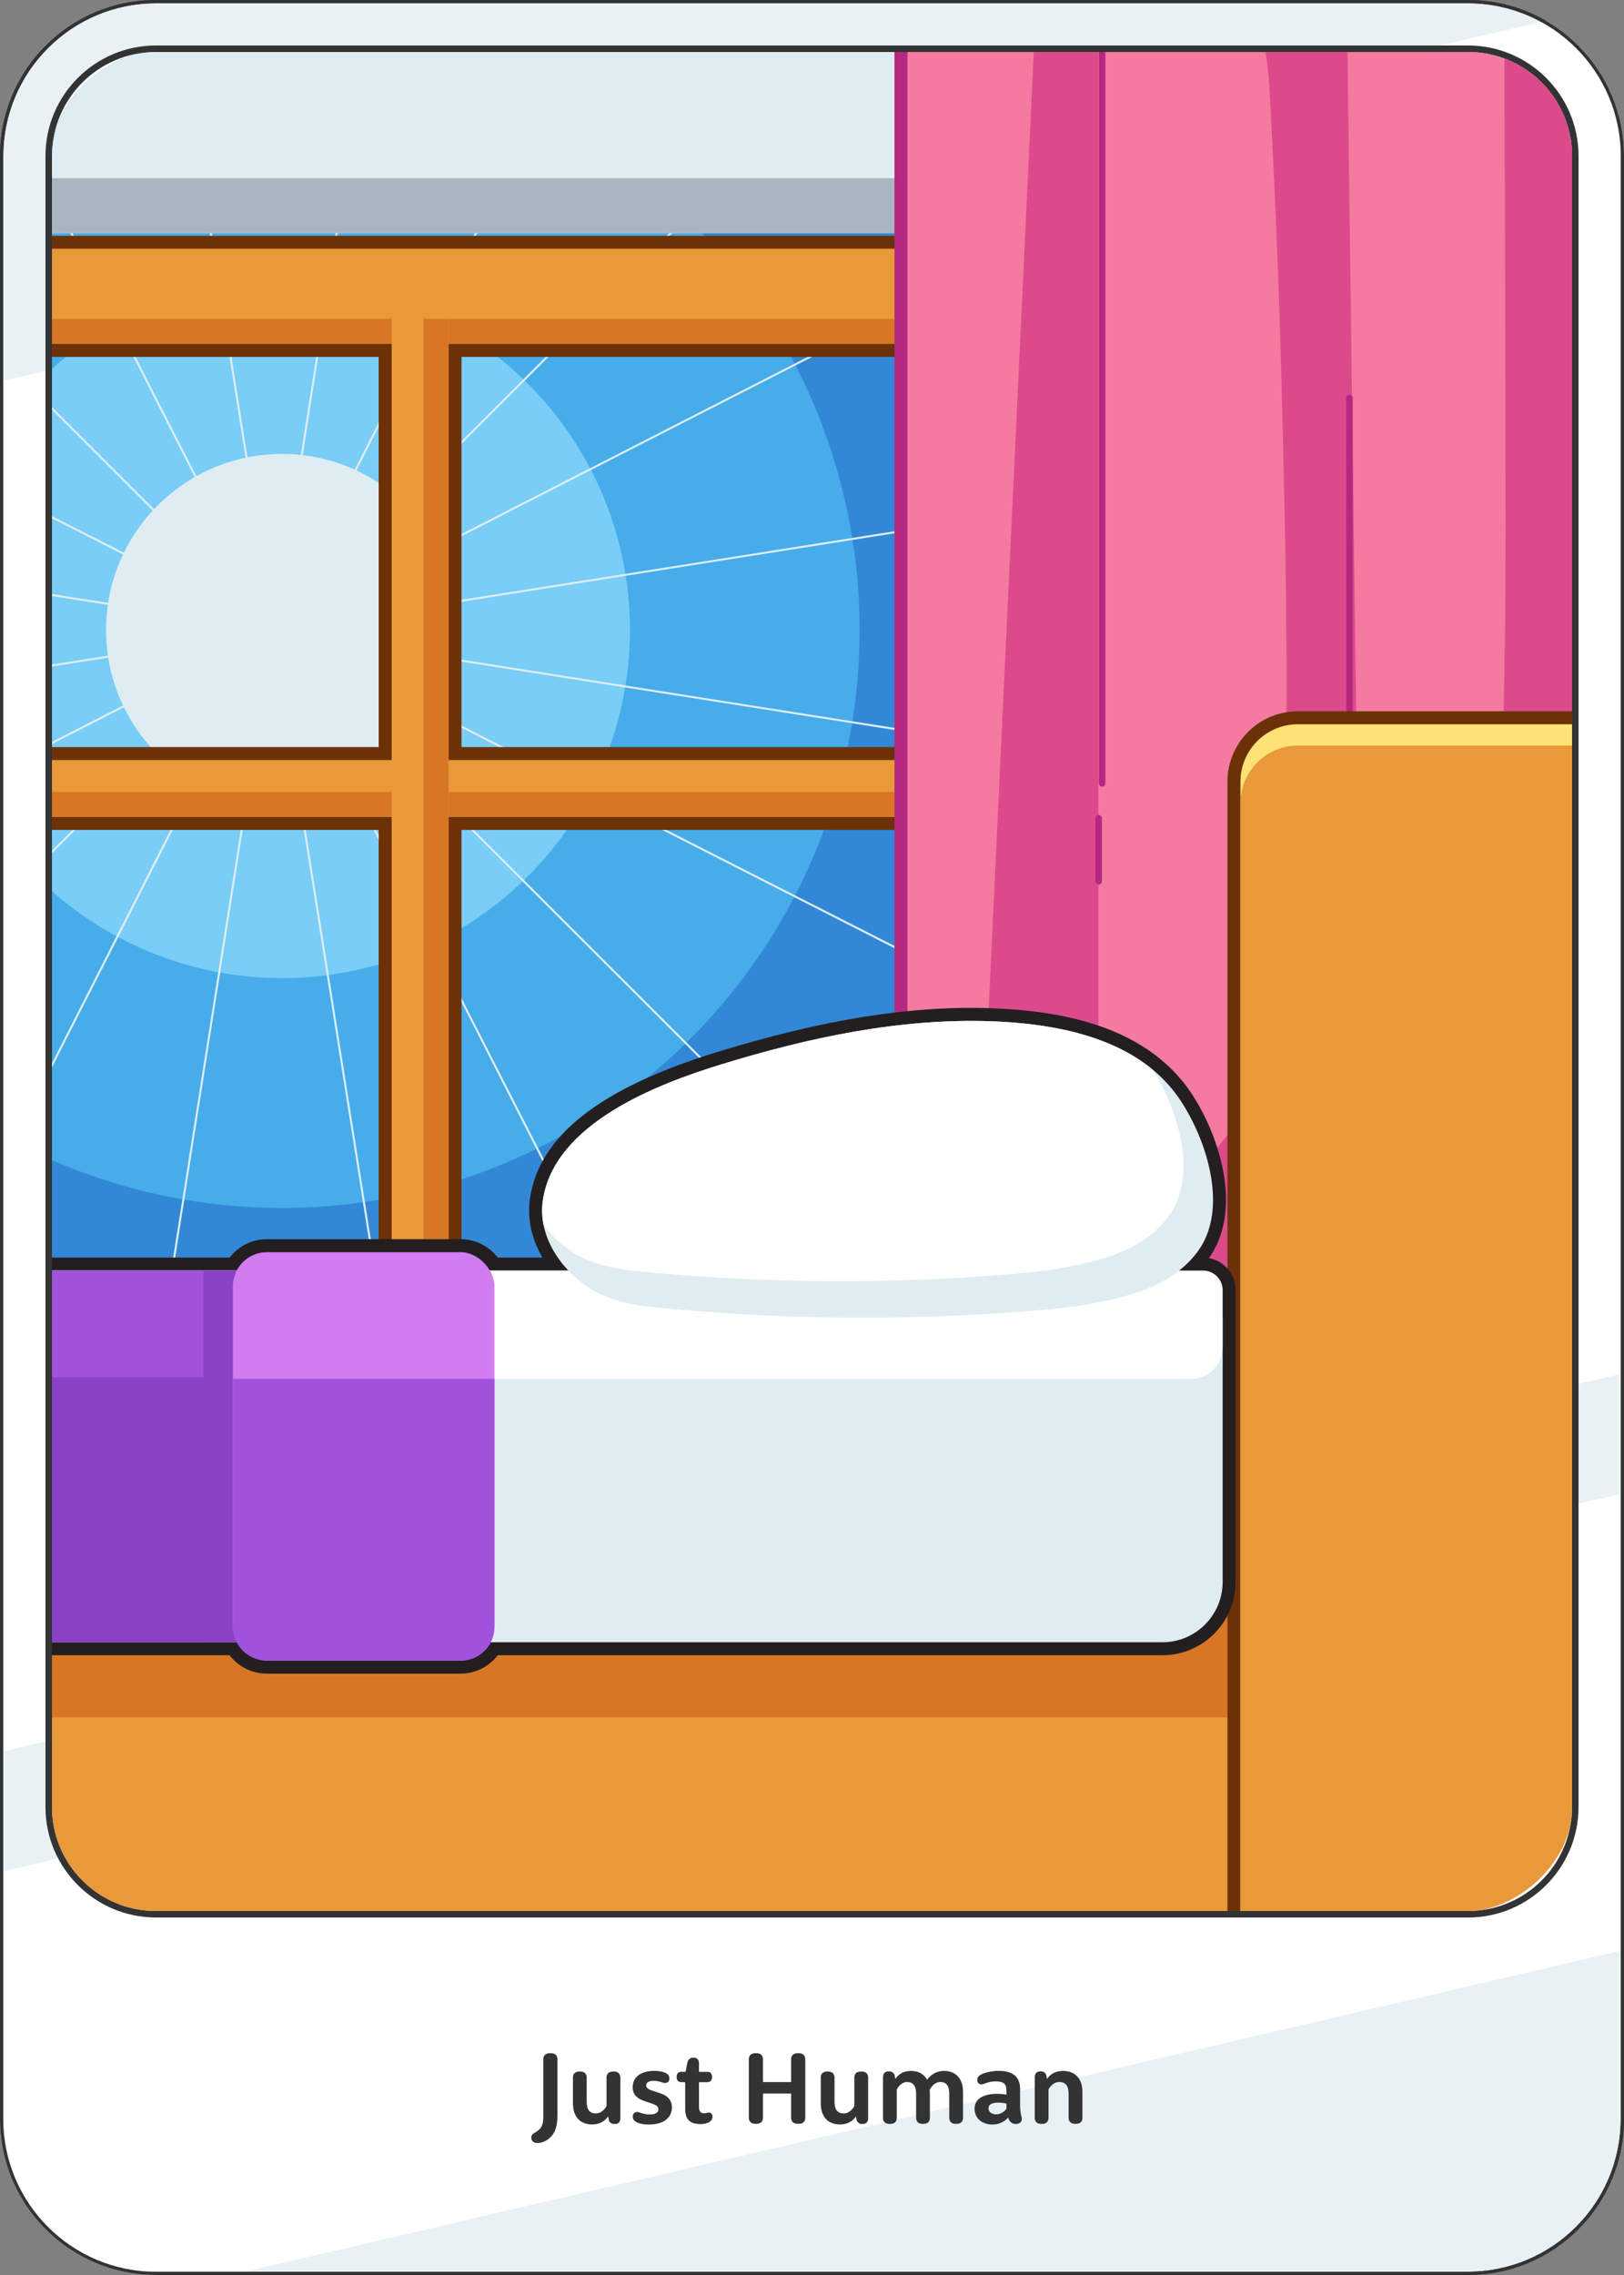 <?xml version="1.0" encoding="UTF-8"?>
<svg id="Expanded" xmlns="http://www.w3.org/2000/svg" xmlns:xlink="http://www.w3.org/1999/xlink" viewBox="0 0 500 700">
  <rect x="0" y="0" width="500" height="700" fill="#808080" stroke="none"/>
  <defs>
    <style>
      .cls-1 {
        fill: #3288d6;
      }

      .cls-2 {
        fill: #a152db;
      }

      .cls-3 {
        fill: #fff;
      }

      .cls-4 {
        fill: #dfedf2;
      }

      .cls-5 {
        fill: #ea9939;
      }

      .cls-6 {
        fill: #d87625;
      }

      .cls-7 {
        fill: none;
      }

      .cls-8 {
        fill: #f47aa0;
      }

      .cls-9 {
        fill: #231f20;
      }

      .cls-10 {
        fill: #e9f1f4;
      }

      .cls-11 {
        fill: #6d3108;
      }

      .cls-12 {
        fill: #b52880;
      }

      .cls-13 {
        fill: #79cdf6;
      }

      .cls-14 {
        fill: #ffe277;
      }

      .cls-15 {
        fill: #333;
      }

      .cls-16 {
        fill: #47acea;
      }

      .cls-17 {
        fill: #8942c5;
      }

      .cls-18 {
        fill: #dd4a8c;
      }

      .cls-19 {
        fill: #a8b6c1;
      }

      .cls-20 {
        fill: #d27cf2;
      }

      .cls-21 {
        clip-path: url(#clippath);
      }
    </style>
    <clipPath id="clippath">
      <rect class="cls-7" x="-36" y="68" width="572" height="468" rx="32" ry="32" transform="translate(552 52) rotate(90)"/>
    </clipPath>
  </defs>
  <g>
    <g>
      <path class="cls-10" d="M48,699.5c-26.19,0-47.5-21.31-47.5-47.5V48C.5,21.81,21.81.5,48,.5h404c8.33,0,16.53,2.19,23.71,6.33,14.67,8.47,23.79,24.24,23.79,41.17v604c0,26.19-21.31,47.5-47.5,47.5H48Z"/>
      <path class="cls-15" d="M452,1c8.25,0,16.36,2.17,23.46,6.27,14.52,8.38,23.54,23.98,23.54,40.73v604c0,25.92-21.08,47-47,47H48c-25.92,0-47-21.08-47-47V48C1,22.08,22.08,1,48,1h404M452,0H48C21.49,0,0,21.49,0,48v604c0,26.51,21.49,48,48,48h404c26.51,0,48-21.49,48-48V48c0-17.79-9.67-33.31-24.04-41.6C468.91,2.33,460.73,0,452,0h0Z"/>
    </g>
    <path class="cls-3" d="M500,48v374.52L0,539.11V117.39L475.96,6.4c14.37,8.29,24.04,23.81,24.04,41.6Z"/>
    <path class="cls-3" d="M500,459.42v140.57l-428.9,100.01h-23.1C21.49,700,0,678.51,0,652v-75.99l500-116.59Z"/>
    <path class="cls-15" d="M452,1c25.92,0,47,21.08,47,47v604c0,25.92-21.08,47-47,47H48c-25.92,0-47-21.08-47-47V48C1,22.08,22.08,1,48,1h404M452,0H48C21.49,0,0,21.49,0,48v604c0,26.51,21.49,48,48,48h404c26.51,0,48-21.49,48-48V48c0-26.51-21.49-48-48-48h0Z"/>
    <g>
      <rect class="cls-3" x="15" y="15" width="470" height="574" rx="33" ry="33"/>
      <path class="cls-15" d="M452,16c17.67,0,32,14.33,32,32v508c0,17.67-14.33,32-32,32H48c-17.67,0-32-14.33-32-32V48c0-17.67,14.33-32,32-32h404M452,14H48c-18.75,0-34,15.25-34,34v508c0,18.75,15.25,34,34,34h404c18.75,0,34-15.25,34-34V48c0-18.75-15.25-34-34-34h0Z"/>
    </g>
  </g>
  <g>
    <path class="cls-15" d="M167.27,633.66c0-.61.18-1.09.54-1.42.36-.33.91-.5,1.65-.5s1.29.17,1.64.5c.35.33.53.81.53,1.42v16.91c0,.96-.05,1.8-.14,2.52s-.23,1.35-.41,1.91c-.18.55-.4,1.04-.67,1.45-.27.42-.58.8-.92,1.14-.59.59-1.25,1.04-1.95,1.34-.71.3-1.39.45-2.05.45s-1.11-.15-1.43-.45c-.32-.3-.48-.68-.48-1.15,0-.34.07-.63.22-.87.15-.23.37-.43.66-.59.42-.23.8-.47,1.14-.72s.64-.55.89-.91c.25-.35.44-.79.58-1.3.13-.51.2-1.14.2-1.89v-17.86Z"/>
    <path class="cls-15" d="M176.38,639.26c0-.59.17-1.05.52-1.38s.88-.49,1.61-.49,1.25.16,1.6.49c.35.33.52.79.52,1.38v7.42c0,1.27.25,2.19.74,2.76.49.57,1.17.85,2.04.85.28,0,.54-.03.78-.09.24-.06.46-.15.67-.26.21-.11.4-.23.57-.37.17-.13.33-.28.48-.42.32-.33.6-.71.83-1.14v-8.75c0-.59.17-1.05.52-1.38.35-.33.88-.49,1.6-.49s1.27.16,1.61.49.52.79.52,1.38v12.52c0,.57-.15,1.01-.45,1.31-.3.3-.74.45-1.31.45-.28,0-.53-.03-.74-.1-.21-.07-.4-.17-.55-.3-.15-.13-.27-.29-.37-.48s-.16-.4-.2-.64l-.12-.78h-.06c-.3.46-.68.87-1.14,1.22-.2.16-.42.31-.67.45-.25.15-.53.28-.84.39s-.65.21-1.02.27c-.37.07-.77.1-1.21.1-.91,0-1.72-.14-2.45-.42-.72-.28-1.34-.7-1.86-1.25-.52-.55-.91-1.23-1.19-2.04-.28-.81-.41-1.74-.41-2.79v-7.92Z"/>
    <path class="cls-15" d="M194.8,642.16c0-.7.14-1.35.41-1.96.28-.61.69-1.13,1.25-1.58.56-.44,1.25-.79,2.08-1.05.83-.25,1.8-.38,2.91-.38.57,0,1.09.03,1.55.1.46.07.86.15,1.2.26.34.1.62.22.86.35.23.13.41.26.54.38.19.19.32.38.39.59.07.2.11.44.11.71,0,.2-.03.38-.1.55-.07.17-.16.31-.27.42s-.26.21-.42.27c-.17.07-.34.1-.53.1-.21,0-.42-.03-.65-.1-.22-.07-.47-.14-.75-.23-.28-.08-.59-.16-.93-.23-.34-.07-.74-.1-1.19-.1-.42,0-.77.04-1.06.11-.29.07-.53.17-.72.3s-.32.27-.41.44c-.08.17-.12.35-.12.55,0,.33.11.61.34.82.23.21.53.4.9.56.37.16.79.31,1.27.45.47.14.96.29,1.45.46.49.17.98.36,1.45.59.47.22.9.51,1.27.86.37.35.67.77.9,1.27.23.5.34,1.09.34,1.79s-.15,1.41-.44,2.05c-.29.64-.73,1.19-1.3,1.66s-1.31.84-2.19,1.11c-.88.27-1.9.41-3.07.41-.67,0-1.25-.03-1.75-.1-.5-.07-.94-.16-1.3-.27-.37-.11-.67-.23-.91-.38-.24-.14-.43-.28-.58-.43-.17-.17-.29-.35-.38-.55-.08-.2-.12-.45-.12-.75,0-.41.12-.74.37-.99.24-.25.56-.38.96-.38.2,0,.41.04.64.12.23.08.5.16.8.26.31.09.66.18,1.05.26.4.08.87.12,1.42.12.47,0,.87-.04,1.21-.12.34-.08.61-.2.82-.34.21-.14.36-.31.46-.51.1-.2.15-.41.15-.64,0-.34-.11-.63-.34-.86-.22-.23-.52-.43-.9-.59-.38-.17-.8-.32-1.27-.46-.47-.14-.96-.3-1.45-.47-.49-.17-.97-.37-1.45-.59-.47-.22-.9-.5-1.27-.84-.38-.34-.67-.75-.9-1.23-.22-.48-.34-1.07-.34-1.76Z"/>
    <path class="cls-15" d="M209.71,640.66c-.42,0-.75-.13-1.01-.41-.26-.27-.38-.67-.38-1.19s.13-.9.38-1.17c.25-.27.59-.41,1.01-.41h1.38l.5-2.64c.11-.59.33-1.03.65-1.31.32-.28.74-.42,1.27-.42s.96.15,1.25.45c.29.3.44.73.44,1.29v2.64h2.64c.42,0,.75.14,1.01.41.25.27.38.66.38,1.17s-.13.92-.38,1.19c-.26.27-.59.41-1.01.41h-2.64v7.52c0,.74.12,1.27.38,1.58s.63.47,1.16.47c.19,0,.35,0,.49-.03.14-.02.27-.05.38-.08.11-.03.22-.06.31-.08.09-.02.19-.03.3-.03.17,0,.32.03.46.09s.26.15.36.26c.1.11.18.24.23.4.06.16.09.33.09.52,0,.29-.05.54-.14.74s-.23.39-.41.57c-.1.1-.25.21-.43.33-.18.12-.41.22-.67.31s-.58.17-.93.23c-.35.06-.76.09-1.2.09-1.58,0-2.75-.38-3.5-1.13-.75-.75-1.12-1.91-1.12-3.46v-8.3h-1.23Z"/>
    <path class="cls-15" d="M234.91,651.57c0,.62-.18,1.09-.53,1.42-.35.33-.91.5-1.66.5s-1.29-.17-1.64-.5c-.35-.33-.53-.81-.53-1.42v-17.91c0-.61.18-1.09.53-1.42.35-.33.9-.5,1.64-.5s1.3.17,1.66.5c.35.33.53.81.53,1.42v6.98h8.66v-6.98c0-.61.18-1.09.53-1.42.35-.33.91-.5,1.66-.5s1.27.17,1.63.5c.36.33.54.81.54,1.42v17.91c0,.62-.18,1.09-.53,1.42-.35.33-.9.5-1.64.5s-1.3-.17-1.66-.5c-.35-.33-.53-.81-.53-1.42v-7.41h-8.66v7.41Z"/>
    <path class="cls-15" d="M252.68,639.26c0-.59.17-1.05.52-1.38s.88-.49,1.61-.49,1.25.16,1.6.49c.35.33.52.79.52,1.38v7.42c0,1.27.25,2.19.74,2.76.49.57,1.17.85,2.04.85.28,0,.54-.03.78-.09.24-.06.46-.15.67-.26.21-.11.4-.23.57-.37.17-.13.33-.28.48-.42.32-.33.6-.71.83-1.14v-8.75c0-.59.17-1.05.52-1.38.35-.33.88-.49,1.6-.49s1.27.16,1.61.49.52.79.52,1.38v12.52c0,.57-.15,1.01-.45,1.31-.3.3-.74.45-1.31.45-.28,0-.53-.03-.74-.1-.21-.07-.4-.17-.55-.3-.15-.13-.27-.29-.37-.48s-.16-.4-.2-.64l-.12-.78h-.06c-.3.46-.68.87-1.14,1.22-.2.16-.42.31-.67.45-.25.15-.53.28-.84.39s-.65.21-1.02.27c-.37.07-.77.1-1.21.1-.91,0-1.72-.14-2.45-.42-.72-.28-1.34-.7-1.86-1.25-.52-.55-.91-1.23-1.19-2.04-.28-.81-.41-1.74-.41-2.79v-7.92Z"/>
    <path class="cls-15" d="M271.88,639.1c0-.57.15-1.01.45-1.31s.74-.45,1.31-.45c.28,0,.53.03.74.1.21.07.4.17.55.3.16.13.28.29.38.48s.16.4.19.62l.12.8h.06c.3-.46.68-.86,1.12-1.22.19-.16.4-.31.65-.45.24-.15.52-.28.82-.39.3-.11.63-.21.99-.27.36-.07.75-.1,1.18-.1,1.2,0,2.21.24,3.05.72.83.48,1.48,1.15,1.95,2,.34-.5.77-.95,1.27-1.36.22-.17.46-.33.73-.49.27-.16.56-.31.89-.44.33-.13.68-.23,1.07-.31.38-.08.8-.12,1.25-.12.88,0,1.69.14,2.41.42.72.28,1.34.7,1.85,1.25.51.55.9,1.23,1.18,2.04.28.81.41,1.74.41,2.79v7.92c0,.59-.17,1.05-.52,1.38-.35.33-.88.49-1.6.49s-1.25-.16-1.6-.49c-.35-.33-.52-.79-.52-1.38v-7.42c0-.63-.06-1.18-.19-1.64-.12-.46-.31-.83-.55-1.12-.24-.29-.53-.5-.87-.64-.34-.13-.72-.2-1.13-.2-.27,0-.52.03-.76.1-.23.07-.45.16-.66.27s-.39.24-.56.38c-.17.15-.33.29-.46.44-.32.34-.6.73-.83,1.17,0,.12,0,.31.02.58.02.27.02.57.02.89v7.2c0,.59-.17,1.05-.52,1.38s-.88.49-1.59.49-1.25-.16-1.6-.49c-.35-.33-.52-.79-.52-1.38v-7.42c0-.63-.07-1.18-.2-1.64-.13-.46-.31-.83-.55-1.12-.23-.29-.52-.5-.87-.64-.34-.13-.72-.2-1.14-.2-.26,0-.51.03-.74.1-.23.07-.45.15-.65.26-.2.1-.38.23-.55.37-.17.14-.32.28-.45.41-.32.34-.59.72-.81,1.14v8.75c0,.59-.17,1.05-.52,1.38-.35.33-.88.49-1.6.49s-1.25-.16-1.6-.49c-.35-.33-.52-.79-.52-1.38v-12.52Z"/>
    <path class="cls-15" d="M309.87,643.23c0-.5-.06-.92-.17-1.28-.12-.35-.3-.64-.55-.86-.26-.22-.59-.39-1.02-.5-.42-.11-.94-.16-1.54-.16-.65,0-1.2.05-1.65.14s-.85.2-1.18.32c-.33.12-.62.23-.87.32-.25.09-.48.14-.7.14-.38,0-.69-.12-.93-.36-.25-.24-.37-.59-.37-1.05,0-.24.04-.45.11-.62.07-.18.2-.35.38-.53.17-.17.43-.34.8-.53.37-.19.82-.36,1.34-.52.53-.16,1.13-.29,1.8-.39.68-.1,1.41-.16,2.2-.16,2.18,0,3.81.47,4.91,1.41,1.09.94,1.64,2.32,1.64,4.12v5.11c0,.71.03,1.28.09,1.72.06.44.12.8.18,1.09.06.29.12.53.18.73.06.19.09.4.09.62s-.04.42-.12.61c-.08.19-.2.35-.36.49s-.35.25-.59.33-.5.12-.8.12c-.32,0-.61-.05-.87-.15-.26-.1-.48-.24-.67-.41-.19-.18-.35-.39-.48-.63-.13-.24-.24-.51-.32-.8h-.05c-.32.41-.71.77-1.17,1.08-.4.27-.89.52-1.49.73-.6.22-1.3.33-2.12.33-.87,0-1.64-.12-2.32-.37-.68-.25-1.26-.58-1.73-1.02-.47-.43-.84-.95-1.09-1.54s-.38-1.24-.38-1.94c0-.75.17-1.41.5-1.99.33-.57.8-1.05,1.41-1.43.6-.38,1.33-.67,2.19-.86.85-.19,1.81-.29,2.86-.29.44,0,.83.02,1.18.05.35.03.65.06.9.09.29.04.55.09.78.14v-1.29ZM309.87,647.26c-.21-.05-.44-.1-.69-.14-.22-.04-.47-.08-.77-.11-.29-.03-.62-.05-.98-.05-1.04,0-1.82.15-2.32.44-.51.29-.76.72-.76,1.28,0,.27.05.52.16.75.1.23.25.43.45.59.2.17.44.3.73.4.29.1.63.15,1.02.15.5,0,.95-.09,1.34-.27.39-.18.72-.37.99-.58.31-.25.59-.53.83-.84v-1.62Z"/>
    <path class="cls-15" d="M318.59,639.1c0-.57.15-1.01.45-1.31s.74-.45,1.31-.45c.28,0,.53.03.74.1.21.07.4.17.55.3.16.13.28.29.38.48s.16.4.19.62l.12.8h.06c.3-.46.68-.86,1.14-1.22.2-.16.42-.31.67-.45.25-.15.53-.28.84-.39.31-.11.65-.21,1.02-.27.37-.07.77-.1,1.21-.1.92,0,1.74.14,2.48.42.74.28,1.37.7,1.89,1.25.52.55.92,1.23,1.2,2.04.28.81.41,1.74.41,2.79v7.92c0,.59-.17,1.05-.52,1.38-.35.33-.88.49-1.6.49s-1.25-.16-1.6-.49c-.35-.33-.52-.79-.52-1.38v-7.42c0-.63-.07-1.18-.2-1.64-.13-.46-.32-.83-.56-1.12-.25-.29-.54-.5-.9-.64-.35-.13-.76-.2-1.2-.2-.28,0-.54.03-.78.1-.24.07-.47.15-.68.26-.21.1-.41.23-.58.37s-.33.28-.46.41c-.33.34-.61.72-.83,1.14v8.75c0,.59-.17,1.05-.52,1.38-.35.33-.88.49-1.6.49s-1.25-.16-1.6-.49c-.35-.33-.52-.79-.52-1.38v-12.52Z"/>
  </g>
  <g class="cls-21">
    <rect class="cls-1" x="-78.81" y="32.97" width="657.62" height="538.05" rx="32" ry="32" transform="translate(552 52) rotate(90)"/>
    <circle class="cls-16" cx="86.82" cy="193.84" r="177.84"/>
    <circle class="cls-13" cx="86.82" cy="193.84" r="107.13"/>
    <circle class="cls-4" cx="86.82" cy="193.84" r="54.16"/>
    <g>
      <g id="_x3C_Radial_Repeat_x3E_">
        <rect class="cls-4" x="-73.71" y="343.44" width="268.32" height=".62" transform="translate(-288.52 349.78) rotate(-81.02)"/>
      </g>
      <g id="_x3C_Radial_Repeat_x3E_-2" data-name="_x3C_Radial_Repeat_x3E_">
        <rect class="cls-4" x="-118.82" y="328.77" width="268.32" height=".62" transform="translate(-284.92 193.52) rotate(-63.03)"/>
      </g>
      <g id="_x3C_Radial_Repeat_x3E_-3" data-name="_x3C_Radial_Repeat_x3E_">
        <rect class="cls-4" x="-157.2" y="300.88" width="268.32" height=".62" transform="translate(-219.72 71.92) rotate(-45)"/>
      </g>
      <g id="_x3C_Radial_Repeat_x3E_-4" data-name="_x3C_Radial_Repeat_x3E_">
        <rect class="cls-4" x="-185.07" y="262.49" width="268.32" height=".62" transform="translate(-125.15 5.61) rotate(-27.07)"/>
      </g>
      <g id="_x3C_Radial_Repeat_x3E_-5" data-name="_x3C_Radial_Repeat_x3E_">
        <rect class="cls-4" x="-199.72" y="217.36" width="268.32" height=".62" transform="translate(-34.8 -7.57) rotate(-8.98)"/>
      </g>
      <g id="_x3C_Radial_Repeat_x3E_-6" data-name="_x3C_Radial_Repeat_x3E_">
        <rect class="cls-4" x="-65.86" y="36.07" width=".62" height="268.32" transform="translate(-223.5 78.97) rotate(-81.04)"/>
      </g>
      <g id="_x3C_Radial_Repeat_x3E_-7" data-name="_x3C_Radial_Repeat_x3E_">
        <rect class="cls-4" x="-51.19" y="-9.04" width=".62" height="268.32" transform="translate(-139.34 23.05) rotate(-63.04)"/>
      </g>
      <g id="_x3C_Radial_Repeat_x3E_-8" data-name="_x3C_Radial_Repeat_x3E_">
        <rect class="cls-4" x="-23.29" y="-47.41" width=".62" height="268.32" transform="translate(-68.13 9.19) rotate(-45.04)"/>
      </g>
      <g id="_x3C_Radial_Repeat_x3E_-9" data-name="_x3C_Radial_Repeat_x3E_">
        <rect class="cls-4" x="15.09" y="-75.29" width=".62" height="268.32" transform="translate(-25.08 13.44) rotate(-27.04)"/>
      </g>
      <g id="_x3C_Radial_Repeat_x3E_-10" data-name="_x3C_Radial_Repeat_x3E_">
        <rect class="cls-4" x="60.22" y="-89.94" width=".62" height="268.32" transform="translate(-6.2 10.06) rotate(-9.04)"/>
      </g>
      <g id="_x3C_Radial_Repeat_x3E_-11" data-name="_x3C_Radial_Repeat_x3E_">
        <rect class="cls-4" x="-26.19" y="43.92" width="268.32" height=".62" transform="translate(47.51 144.03) rotate(-81.07)"/>
      </g>
      <g id="_x3C_Radial_Repeat_x3E_-12" data-name="_x3C_Radial_Repeat_x3E_">
        <rect class="cls-4" x="18.93" y="58.59" width="268.32" height=".62" transform="translate(31.17 168.63) rotate(-63.03)"/>
      </g>
      <g id="_x3C_Radial_Repeat_x3E_-13" data-name="_x3C_Radial_Repeat_x3E_">
        <rect class="cls-4" x="57.3" y="86.49" width="268.32" height=".62" transform="translate(-5.3 160.8) rotate(-45)"/>
      </g>
      <g id="_x3C_Radial_Repeat_x3E_-14" data-name="_x3C_Radial_Repeat_x3E_">
        <rect class="cls-4" x="85.17" y="124.88" width="268.32" height=".62" transform="translate(-32.94 113.51) rotate(-27.07)"/>
      </g>
      <g id="_x3C_Radial_Repeat_x3E_-15" data-name="_x3C_Radial_Repeat_x3E_">
        <rect class="cls-4" x="99.82" y="170" width="268.32" height=".62" transform="translate(-23.75 38.67) rotate(-8.99)"/>
      </g>
      <g id="_x3C_Radial_Repeat_x3E_-16" data-name="_x3C_Radial_Repeat_x3E_">
        <rect class="cls-4" x="233.66" y="83.59" width=".62" height="268.32" transform="translate(-17.56 414.96) rotate(-81.04)"/>
      </g>
      <g id="_x3C_Radial_Repeat_x3E_-17" data-name="_x3C_Radial_Repeat_x3E_">
        <rect class="cls-4" x="218.99" y="128.71" width=".62" height="268.32" transform="translate(-114.42 339.17) rotate(-63.04)"/>
      </g>
      <g id="_x3C_Radial_Repeat_x3E_-18" data-name="_x3C_Radial_Repeat_x3E_">
        <rect class="cls-4" x="191.09" y="167.08" width=".62" height="268.32" transform="translate(-157 223.83) rotate(-45.04)"/>
      </g>
      <g id="_x3C_Radial_Repeat_x3E_-19" data-name="_x3C_Radial_Repeat_x3E_">
        <rect class="cls-4" x="152.71" y="194.96" width=".62" height="268.32" transform="translate(-132.9 105.55) rotate(-27.04)"/>
      </g>
      <g id="_x3C_Radial_Repeat_x3E_-20" data-name="_x3C_Radial_Repeat_x3E_">
        <rect class="cls-4" x="107.58" y="209.6" width=".62" height="268.32" transform="translate(-52.68 21.23) rotate(-9.04)"/>
      </g>
    </g>
    <rect class="cls-4" x="3.44" y="11.56" width="347.48" height="60.14"/>
    <rect class="cls-19" x="3.44" y="54.85" width="347.48" height="16.85"/>
    <g>
      <path class="cls-11" d="M318.23,233.86v17.5c0,2.21-1.79,4-4,4h-172.14v163.26c0,2.21-1.79,4-4,4h-17.5c-2.21,0-4-1.79-4-4v-163.26H16c-2.21,0-4-1.79-4-4v-17.5c0-2.21,1.79-4,4-4h100.59v-120.04H16c-2.21,0-4-1.79-4-4v-29.28c0-2.21,1.79-4,4-4h281.95c2.21,0,4,1.79,4,4v29.28c0,2.21-1.79,4-4,4h-155.86v120.04h172.14c2.21,0,4,1.79,4,4Z"/>
      <g>
        <rect class="cls-5" x="16" y="233.86" width="298.23" height="17.5"/>
        <rect class="cls-6" x="16" y="243.67" width="298.23" height="7.69"/>
        <rect class="cls-5" x="16" y="76.54" width="281.95" height="29.28"/>
        <rect class="cls-6" x="16" y="98.13" width="281.95" height="7.69"/>
        <rect class="cls-5" x="120.59" y="96.03" width="17.5" height="322.59"/>
        <rect class="cls-6" x="130.4" y="98.13" width="7.69" height="320.5"/>
      </g>
    </g>
    <g>
      <rect class="cls-8" x="277.39" y="-23.59" width="250.3" height="453.66"/>
      <path class="cls-18" d="M463.12-21.07c.13,52.02.25,104.03.38,156.05.09,35.98.17,71.98-1.38,107.93-.48,11.14-.96,22.99,4.6,32.66s19.69,15.23,28.2,8.01c6.18-5.24,6.77-14.4,6.89-22.5,1.45-98.71,2.9-197.42,4.35-296.12"/>
      <path class="cls-18" d="M421.88,393.4c.86,4.17,1.6,8.34,1.38,12.65-.28,5.71-2.63,11.61-7.39,14.78-4.82,3.21-11.04,3.07-16.82,2.74-16.18-.94-32.31-2.56-48.35-4.84-3.84-.55-8.02-1.32-10.53-4.28-3-3.55-2.44-8.86-1.07-13.31,4.81-15.63,16.94-27.71,28.15-39.62,9.88-10.49,19.15-21.67,23.34-35.7,4.17-13.95,3.21-29.58,3.93-44.1,2.73-55.01,1.43-110.85-.02-165.94-.7-26.37-1.75-52.72-3.15-79.06-.59-11.11-.8-21.1-4.38-31.45-3.27-9.47-6.47-19.11-8.86-28.87h36.23c.12,0,.73,55.33.77,58.43.58,44.19,1.16,88.37,1.74,132.56.61,46.83,1.23,93.66,1.84,140.49.23,17.51.46,35.02.69,52.53.08,6.07.16,12.14.24,18.22.07,5.06,1.25,9.9,2.25,14.76Z"/>
      <path class="cls-18" d="M319.03.05c-6.03,127.85-12.06,255.71-18.08,383.56,24.85-6.81,42.55-34.85,37.24-60.06V0"/>
      <path class="cls-12" d="M339.32,242.04c-.55,0-1-.45-1-1V16.32c0-.55.45-1,1-1s1,.45,1,1v224.73c0,.55-.45,1-1,1Z"/>
      <path class="cls-12" d="M415.47,406.53c-.55,0-1-.45-1-1V122.46c0-.55.45-1,1-1s1,.45,1,1v283.07c0,.55-.45,1-1,1Z"/>
      <path class="cls-12" d="M338.26,272.16c-.55,0-1-.45-1-1v-19.4c0-.55.45-1,1-1s1,.45,1,1v19.4c0,.55-.45,1-1,1Z"/>
      <path class="cls-12" d="M277.39,323.21c-1.1,0-2-.9-2-2V2.2c0-1.1.9-2,2-2s2,.9,2,2v319.01c0,1.1-.9,2-2,2Z"/>
    </g>
    <path class="cls-5" d="M16,488.62h365.91v99.38H47.79c-17.55,0-31.79-14.25-31.79-31.79v-67.58h0Z"/>
    <rect class="cls-6" x="16" y="488.62" width="365.91" height="39.79"/>
    <g>
      <path class="cls-11" d="M520.48,240.52v347.48c0,2.21-1.79,4-4,4h-134.57c-2.21,0-4-1.79-4-4V240.52c0-11.95,9.72-21.67,21.67-21.67h99.22c11.96,0,21.68,9.72,21.68,21.67Z"/>
      <g>
        <path class="cls-14" d="M381.91,588h134.57V240.52c0-9.76-7.91-17.67-17.67-17.67h-99.22c-9.76,0-17.67,7.91-17.67,17.67v347.48Z"/>
        <path class="cls-5" d="M381.91,588h134.57V247.08c0-9.76-7.91-17.67-17.67-17.67h-99.22c-9.76,0-17.67,7.91-17.67,17.67v340.92Z"/>
      </g>
    </g>
    <g>
      <path class="cls-9" d="M380.42,396.96v89.8c0,12.43-10.11,22.55-22.55,22.55h-204.62c-2.63,3.44-6.79,5.66-11.45,5.66h-59.65c-4.66,0-8.82-2.22-11.46-5.66H2.4c-2.21,0-4-1.79-4-4v-114.36c0-2.21,1.79-4,4-4h68.29c2.64-3.44,6.8-5.66,11.46-5.66h59.65c4.66,0,8.82,2.22,11.45,5.66h13.76c-1.72-2.95-2.94-6.07-3.57-9.23-.02-.04-.03-.08-.03-.12t-.01-.02c-.16-.86-.29-1.71-.37-2.56-.07-.73-.11-1.46-.12-2.2-.01-.73,0-1.45.06-2.18.04-.63.11-1.26.2-1.88,2.81-19.27,21.67-34.02,57.67-45.07,32.8-10.07,59.63-14.34,84.46-13.46,23.06.81,40.04,5.91,51.9,15.6.08.06.15.13.23.2,3.55,2.92,6.62,6.29,9.14,10.02,5.56,8.25,9.51,18.66,10.58,27.86,1.07,9.07-.61,17.05-4.84,23.06-.03.05-.07.09-.1.14,4.67.85,8.21,4.94,8.21,9.84Z"/>
      <path class="cls-4" d="M2.4,390.95h359.25c8.16,0,14.78,6.62,14.78,14.78v81.03c0,10.24-8.31,18.55-18.55,18.55H2.4v-114.36Z"/>
      <path class="cls-3" d="M2.4,390.95h368.01c3.32,0,6.02,2.69,6.02,6.02v17.52c0,5.41-4.38,9.79-9.79,9.79H2.4v-33.33Z"/>
      <rect class="cls-2" x="2.4" y="390.95" width="138.62" height="114.36"/>
      <rect class="cls-17" x="62.65" y="390.95" width="78.37" height="114.36"/>
      <rect class="cls-17" x="2.4" y="423.8" width="138.62" height="81.5"/>
      <rect class="cls-20" x="71.71" y="385.29" width="80.53" height="125.68" rx="10.44" ry="10.44"/>
      <path class="cls-2" d="M71.71,424.28h80.53v76.25c0,5.76-4.67,10.44-10.44,10.44h-59.66c-5.76,0-10.44-4.67-10.44-10.44v-76.25Z"/>
      <path class="cls-4" d="M369.04,384.68c-4.45,6.32-11.43,10.5-18.76,12.93-8.94,2.94-18.13,4.43-27.48,5.27-24.77,2.22-49.68,3-74.55,2.32-12.43-.33-24.86-1.03-37.25-2.1-10.62-.91-22.06-1.25-31.02-7.78-6.11-4.44-11.18-11.06-12.65-18.5-.47-2.42-.57-4.93-.2-7.47,3.46-23.73,35.41-35.85,54.88-41.83,26.93-8.26,55.02-14.28,83.15-13.28,17.09.6,36.21,3.84,49.51,14.7,3.24,2.64,6.14,5.74,8.58,9.36,4.61,6.84,8.82,16.55,9.93,26.08.86,7.34-.11,14.57-4.14,20.3Z"/>
      <path class="cls-3" d="M360.02,373.9c-4.35,6.18-11.18,10.27-18.36,12.66-8.76,2.87-17.76,4.33-26.91,5.16-24.26,2.18-48.65,2.93-73,2.27-12.18-.33-24.34-1.01-36.48-2.05-10.39-.9-21.6-1.23-30.38-7.62-2.84-2.07-5.45-4.62-7.56-7.5-.47-2.42-.57-4.93-.2-7.47,3.46-23.73,35.41-35.85,54.88-41.83,26.93-8.26,55.02-14.28,83.15-13.28,17.09.6,36.21,3.84,49.51,14.7,4.4,6.68,8.35,15.97,9.42,25.08.84,7.19-.12,14.27-4.07,19.88Z"/>
    </g>
  </g>
</svg>